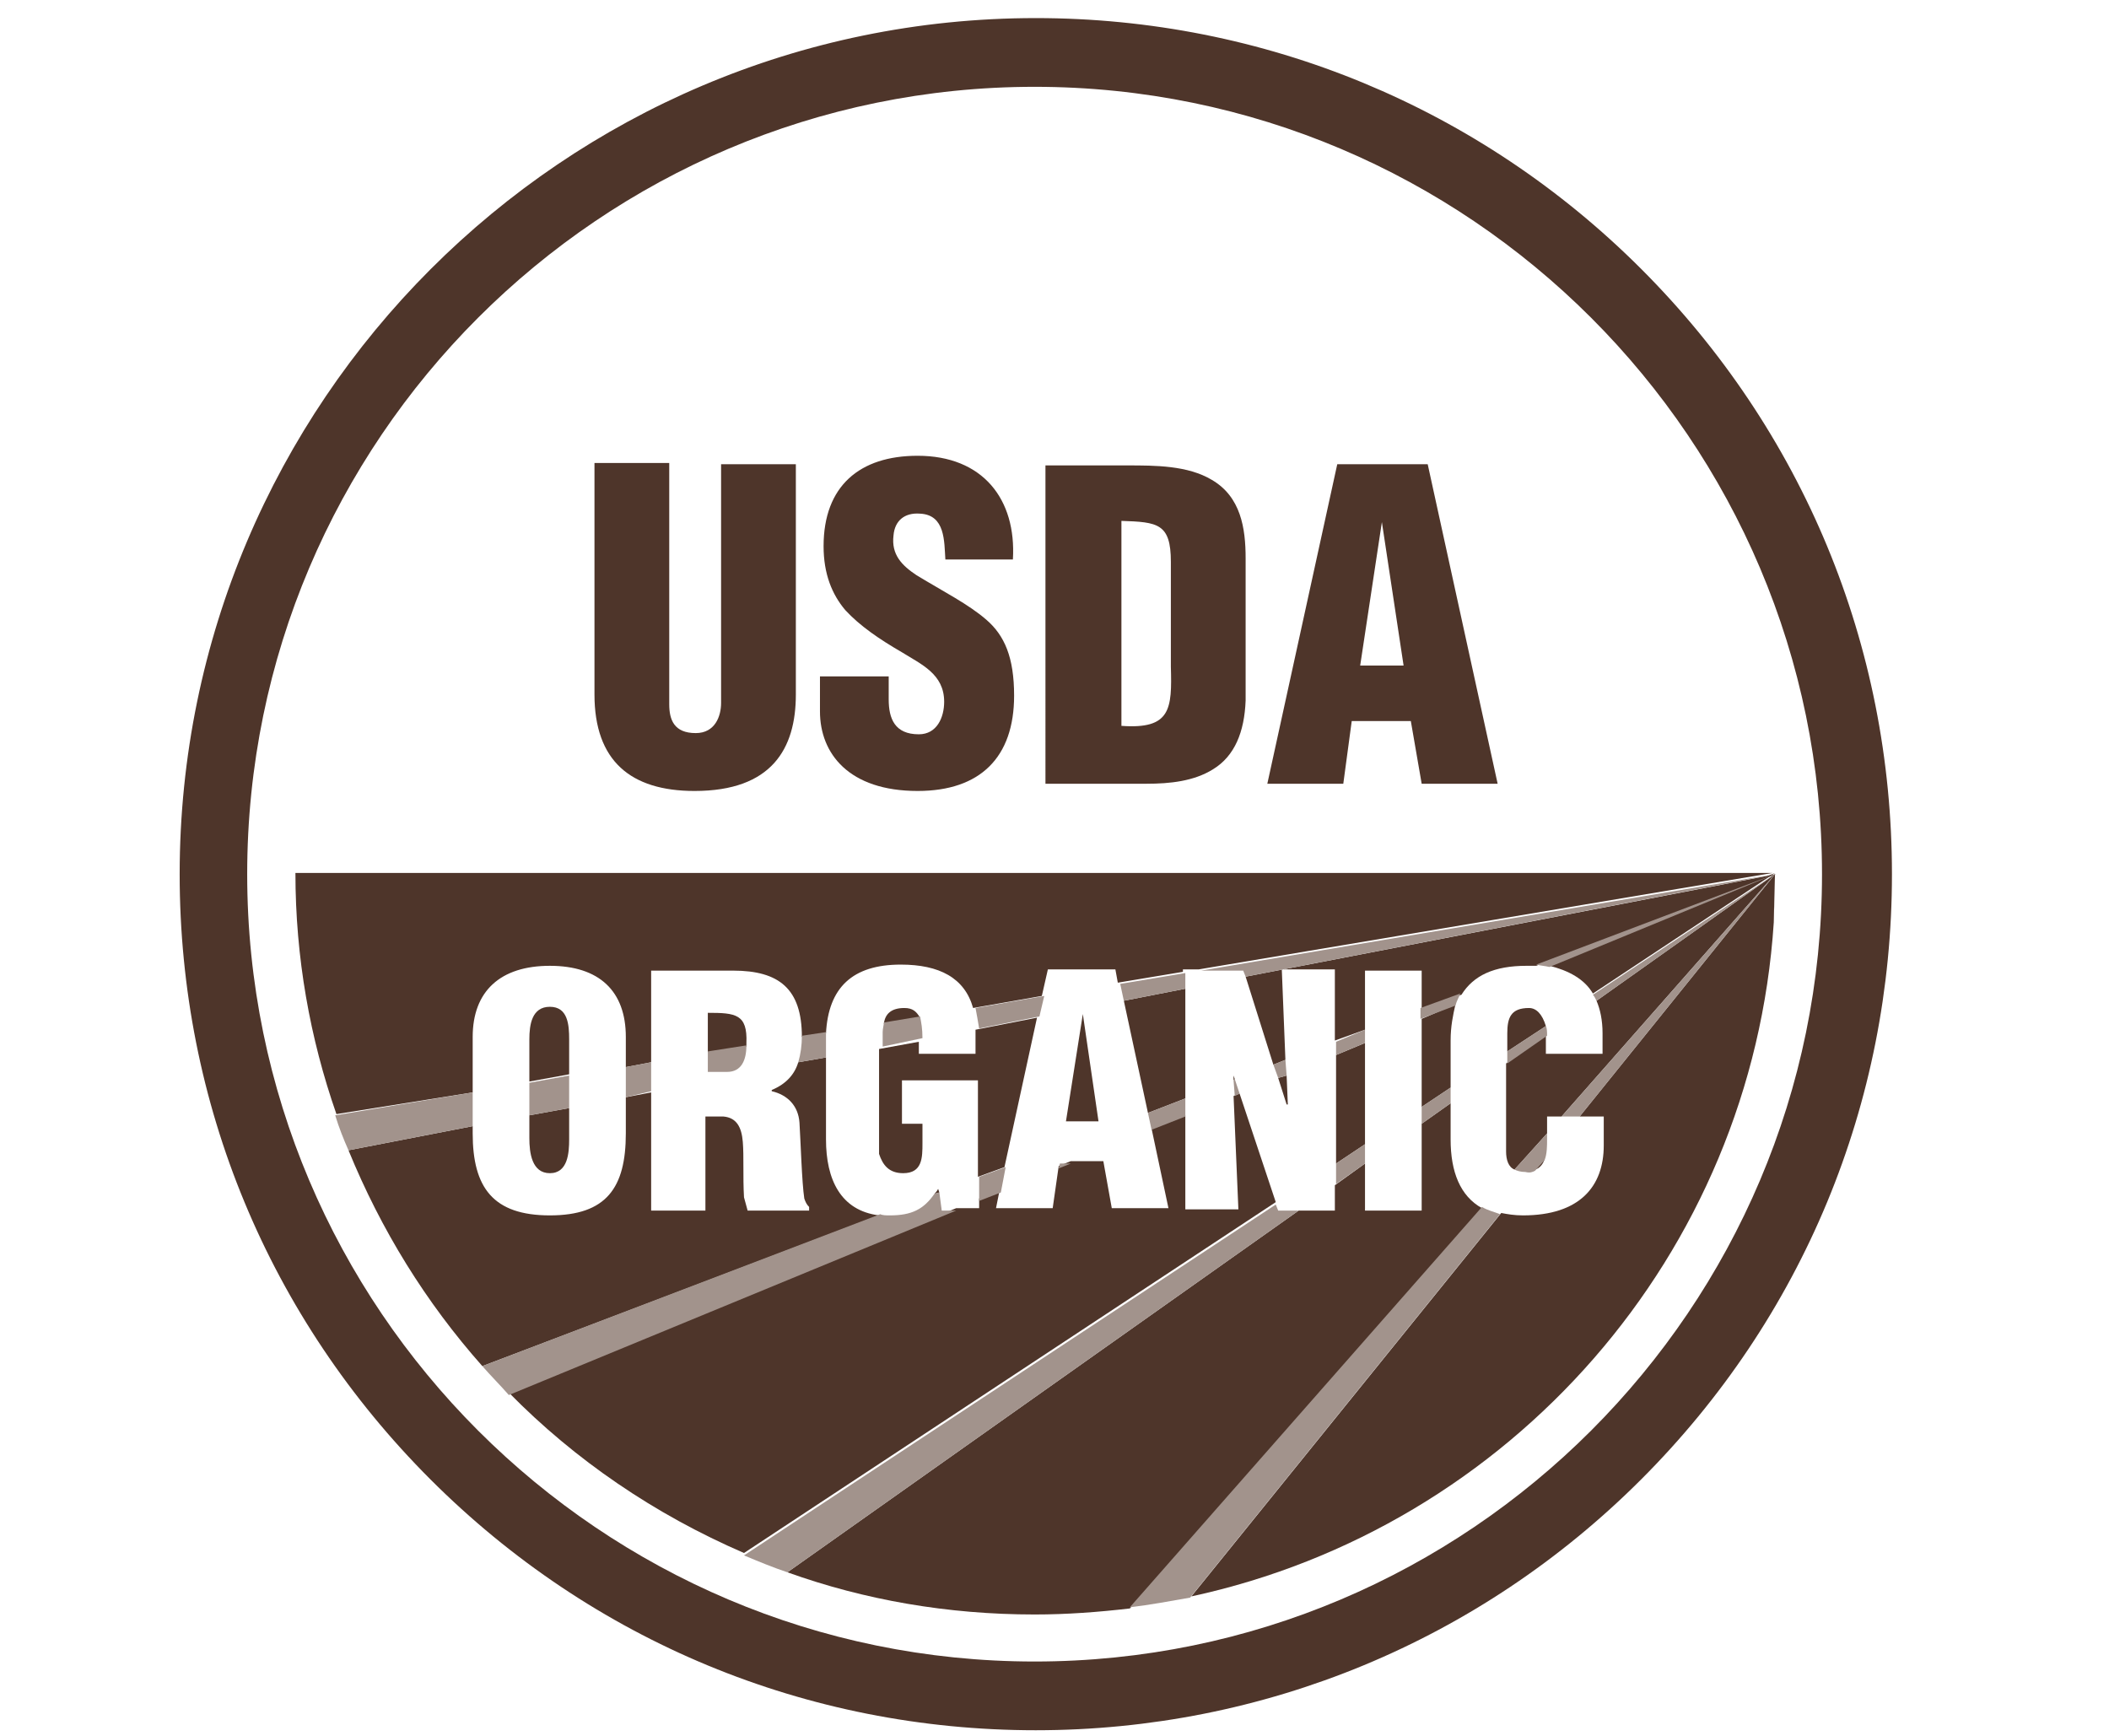 <?xml version="1.0" encoding="utf-8"?>
<!-- Generator: Adobe Illustrator 25.3.1, SVG Export Plug-In . SVG Version: 6.00 Build 0)  -->
<svg version="1.1" id="Layer_1" xmlns="http://www.w3.org/2000/svg" xmlns:xlink="http://www.w3.org/1999/xlink" x="0px" y="0px"
	 viewBox="0 0 174.9 144" style="enable-background:new 0 0 174.9 144;" xml:space="preserve">
<style type="text/css">
	.st0{fill:#4E352A;}
	.st1{fill:#A2938C;}
</style>
<g>
	<g>
		<path class="st0" d="M47.2,86.2c0-1.2-0.1-2.7-1.6-2.7c-1.5,0-1.7,1.5-1.7,2.7v3.5l3.3-0.6V86.2z"/>
		<path class="st0" d="M39.2,90.6v-4.6c0-3.8,2.3-5.9,6.4-5.9c4.1,0,6.3,2.1,6.3,5.9v2.5l2.1-0.4v-7.6h6.8c3.8,0,5.7,1.5,5.7,5.5
			c0,0,0,0,0,0l2-0.3c0.2-3.8,2.2-5.7,6.2-5.7c3.2,0,5.3,1.1,6,3.6l5.7-1l0.5-2.2h5.6l0.2,1.1l5.4-0.9v-0.2h1.3l47.6-8H24.5
			c0,7,1.2,13.7,3.4,20L39.2,90.6z"/>
		<path class="st0" d="M58.7,84v3.3l3.2-0.5c0-0.1,0-0.2,0-0.3C62,84.1,61,84,58.7,84z"/>
		<path class="st0" d="M75,83.6c-1.1,0-1.6,0.5-1.7,1.3l3-0.5C76,83.9,75.7,83.6,75,83.6z"/>
		<path class="st0" d="M105.6,88.3l1-0.4l-0.3-7.5h4.4v5.9l2.5-0.9v-4.9h4.7v3.2l3.3-1.2c1-1.6,2.7-2.4,5.4-2.4c0.3,0,0.5,0,0.8,0
			l19.9-7.6L103.3,81L105.6,88.3z"/>
		<polygon class="st0" points="98.3,91.1 98.3,82 93.2,83 95.2,92.3 		"/>
		<polygon class="st0" points="91.1,93 89.8,84.1 89.8,84.1 88.4,93 		"/>
		<path class="st0" d="M77.8,98.6c-0.1,0.2-0.2,0.3-0.3,0.4l0.4-0.1L77.8,98.6L77.8,98.6z"/>
		<path class="st0" d="M68.5,94.5v-6.8l-2.3,0.4c-0.3,1-1,1.8-2.2,2.3v0.1c1.3,0.3,2.2,1.2,2.3,2.6c0.1,1.6,0.2,5,0.4,6.3
			c0.1,0.3,0.2,0.5,0.4,0.7v0.3h-5.1c-0.1-0.4-0.2-0.7-0.3-1.1c-0.1-1.7,0-3.4-0.1-4.6c-0.1-1.2-0.5-2-1.6-2.1h-1.5v7.8H54v-9.8
			L51.9,91V94c0,4.5-1.6,6.8-6.3,6.8c-4.7,0-6.4-2.3-6.4-6.8v-0.6l-10.3,2c2.7,6.6,6.4,12.6,11.1,17.9l32.9-12.5
			C69.7,100.4,68.5,97.8,68.5,94.5z"/>
		<polygon class="st0" points="102.3,89.2 102.3,89.3 102.3,89.6 102.4,89.5 		"/>
		<path class="st0" d="M45.6,97.3c1.5,0,1.6-1.7,1.6-2.8v-2.6l-3.3,0.6v1.9C43.9,95.6,44.1,97.3,45.6,97.3z"/>
		<path class="st0" d="M74.9,97.3c1.6,0,1.6-1.3,1.6-2.5v-1.6h-1.7v-3.6h6.3v8l2.2-0.8l2.7-12.4l-5.1,1c0,0.2,0,0.3,0,0.5v1.5h-4.7
			v-1l-3.3,0.6v8.7C73.2,96.6,73.7,97.3,74.9,97.3z"/>
		<polygon class="st0" points="106.8,91.6 106.7,89.2 106,89.4 106.7,91.6 		"/>
		<path class="st0" d="M102.8,90.7l-0.5,0.2l0.4,9.4h-4.4v-7.8l-2.8,1.1l1.4,6.6h-4.7l-0.7-3.9h-2.7l-1,0.4l-0.5,3.5h-4.7l0.3-1.5
			l-1.7,0.7v0.8h-1.9l-37.1,15.3c5.5,5.6,12.1,10.1,19.5,13.3l44.1-29.1L102.8,90.7z"/>
		<polygon class="st0" points="113.2,94.9 113.2,86.5 110.8,87.5 110.8,96.5 		"/>
		<path class="st0" d="M120.3,90.2v-3.9c0-1.2,0.2-2.1,0.4-3l-2.8,1.2v7.3L120.3,90.2z"/>
		<path class="st0" d="M132.1,82.4l15.1-10l-18.7,7.7C130.1,80.5,131.4,81.2,132.1,82.4z"/>
		<path class="st0" d="M126.8,83.6c-1.5,0-1.8,0.8-1.8,2.1l0,1.5l3.2-2.1C127.9,84.1,127.4,83.6,126.8,83.6z"/>
		<path class="st0" d="M120.3,94.5v-3l-2.4,1.7v7.2h-4.7v-3.9l-2.5,1.8v2.1h-3l-42.4,30c6.4,2.3,13.3,3.5,20.5,3.5
			c2.7,0,5.3-0.2,7.9-0.5l29.2-33.2C121.1,99.2,120.3,97.2,120.3,94.5z"/>
		<path class="st0" d="M132.9,85.7v1.7h-4.7v-1.3c0-0.1,0-0.2,0-0.2l-3.3,2.3l0,7.3c0,0.7,0.2,1.3,0.7,1.5l2.7-3v-1.4h1.2l17.7-20.1
			L132.4,83C132.7,83.7,132.9,84.6,132.9,85.7z"/>
		<path class="st0" d="M128.1,96.1l-0.8,0.9C127.7,96.9,128,96.5,128.1,96.1z"/>
		<path class="st0" d="M133,92.6V95c0,3.4-2,5.8-6.7,5.8c-0.7,0-1.3-0.1-1.8-0.2l-25.7,31.8c26.4-5.7,46.5-28.3,48.3-55.9l0.1-4
			L131,92.6H133z"/>
		<path class="st0" d="M136.1,122.7c13.4-13.4,20.8-31.2,20.8-50.2c0-19-7.4-36.8-20.8-50.2C122.7,8.9,104.8,1.5,85.9,1.5
			c-39.2,0-71,31.9-71,71c0,19,7.4,36.8,20.8,50.2c13.4,13.4,31.2,20.8,50.2,20.8C104.8,143.5,122.7,136.1,136.1,122.7z M20.5,72.5
			c0-36,29.3-65.3,65.3-65.3c36,0,65.3,29.3,65.3,65.3c0,36-29.3,65.3-65.3,65.3C49.8,137.8,20.5,108.5,20.5,72.5z"/>
		<path class="st0" d="M57.6,65.6c6.4,0,8.4-3.5,8.4-8V38.5h-6.2v19.8c0,1.1-0.5,2.5-2.1,2.5c-1.8,0-2.2-1.1-2.2-2.4v-20h-6.2v19.2
			C49.3,63.1,52.3,65.6,57.6,65.6z"/>
		<path class="st0" d="M76.1,65.6c5.2,0,8-2.8,8-7.9c0-3.2-0.8-5-2.3-6.3c-1.5-1.3-3.5-2.3-5.8-3.7c-1.2-0.8-2.1-1.7-1.9-3.3
			c0.1-1.2,0.9-1.9,2.2-1.8c2.1,0.1,2,2.3,2.1,3.8H84c0.3-5-2.5-8.6-7.9-8.6c-4.8,0-7.8,2.5-7.8,7.5c0,2.3,0.7,4,1.8,5.3
			c1.2,1.3,2.8,2.4,4.7,3.5c1.6,1,3.5,1.8,3.5,4.1c0,1.3-0.6,2.7-2.1,2.7c-2,0-2.5-1.3-2.5-2.9v-1.9H68V59
			C68,62.5,70.4,65.6,76.1,65.6z"/>
		<path class="st0" d="M100.6,63.8c1.8-1.1,2.6-3.1,2.7-5.7V46.3c0-2.5-0.4-5.1-2.8-6.5c-2-1.2-4.7-1.2-7-1.2h-6.8V65h8.4
			C97,65,99,64.8,100.6,63.8z M93,60.2v-17c3,0.1,4.1,0.2,4.1,3.4v8.7C97.2,58.8,97.1,60.5,93,60.2z"/>
		<path class="st0" d="M112.1,59.8h4.9l0.9,5.2h6.3l-5.8-26.5h-7.5L105.1,65h6.3L112.1,59.8z M114.6,43.3L114.6,43.3l1.8,11.9h-3.6
			L114.6,43.3z"/>
	</g>
	<g>
		<path class="st1" d="M68.5,87.7v-1.4c0-0.2,0-0.4,0-0.7l-2,0.3c0,0.8-0.1,1.5-0.3,2.2L68.5,87.7z"/>
		<polygon class="st1" points="110.8,96.5 110.8,98.2 113.2,96.5 113.2,94.9 		"/>
		<path class="st1" d="M86.2,84.3l0.4-1.7l-5.7,1c0.1,0.5,0.2,1.1,0.3,1.7L86.2,84.3z"/>
		<path class="st1" d="M125,87.2l0,1l3.3-2.3c0-0.3,0-0.6-0.1-0.8L125,87.2z"/>
		<polygon class="st1" points="47.2,89.2 43.9,89.8 43.9,92.5 47.2,91.9 		"/>
		<path class="st1" d="M58.7,88.9h1.6c1.2,0,1.6-1,1.6-2.2l-3.2,0.5V88.9z"/>
		<polygon class="st1" points="54,90.5 54,88.1 51.9,88.5 51.9,91 		"/>
		<polygon class="st1" points="106.7,89.2 106.6,87.9 105.6,88.3 106,89.4 		"/>
		<path class="st1" d="M127.3,97.1l0.8-0.9c0.2-0.5,0.2-1.2,0.2-1.7V94l-2.7,3c0.2,0.1,0.5,0.2,0.9,0.2
			C126.9,97.3,127.1,97.2,127.3,97.1z"/>
		<polygon class="st1" points="113.2,86.5 113.2,85.4 110.8,86.4 110.8,87.5 		"/>
		<polygon class="st1" points="98.3,82 98.3,80.7 92.9,81.6 93.2,83 		"/>
		<path class="st1" d="M120.7,83.4c0.1-0.4,0.3-0.7,0.4-1l-3.3,1.2v0.9L120.7,83.4z"/>
		<polygon class="st1" points="87.8,96.9 88.8,96.5 87.9,96.5 		"/>
		<polygon class="st1" points="117.9,91.8 117.9,93.2 120.3,91.5 120.3,90.2 		"/>
		<path class="st1" d="M76.5,86.1c0-0.8-0.1-1.3-0.2-1.8l-3,0.5c0,0.2-0.1,0.5-0.1,0.8v1.2L76.5,86.1L76.5,86.1z"/>
		<path class="st1" d="M147.2,72.5l-0.1,4C147.1,75.2,147.2,73.8,147.2,72.5z"/>
		<path class="st1" d="M128.5,80.2l18.7-7.7L127.4,80C127.8,80.1,128.1,80.1,128.5,80.2z"/>
		<path class="st1" d="M78.1,100.4l-0.2-1.5L77.5,99c-0.9,1.3-1.9,1.8-3.7,1.8c-0.3,0-0.6,0-0.8-0.1L40,113.3
			c0.7,0.8,1.5,1.6,2.2,2.4l37.1-15.3H78.1z"/>
		<path class="st1" d="M106,100.4l-0.2-0.5l-44.1,29.1c1.2,0.5,2.4,1,3.6,1.4l42.4-30H106z"/>
		<polygon class="st1" points="103.1,80.5 103.3,81 147.2,72.5 99.6,80.5 		"/>
		<path class="st1" d="M39.2,90.6l-11.4,1.9c0.3,1,0.7,2,1.1,2.9l10.3-2V90.6z"/>
		<path class="st1" d="M132.4,83l14.8-10.5l-15.1,10C132.2,82.6,132.3,82.8,132.4,83z"/>
		<polygon class="st1" points="131,92.6 147.2,72.5 129.5,92.6 		"/>
		<polygon class="st1" points="102.3,89.6 102.4,90.9 102.8,90.7 102.4,89.5 		"/>
		<polygon class="st1" points="95.2,92.3 95.5,93.7 98.3,92.6 98.3,91.1 		"/>
		<path class="st1" d="M122.9,100.1l-29.2,33.2c1.7-0.2,3.3-0.5,5-0.8l25.7-31.8C123.9,100.5,123.4,100.4,122.9,100.1z"/>
		<polygon class="st1" points="81.2,97.6 81.2,99.6 83,98.9 83.4,96.8 		"/>
	</g>
</g>
</svg>
